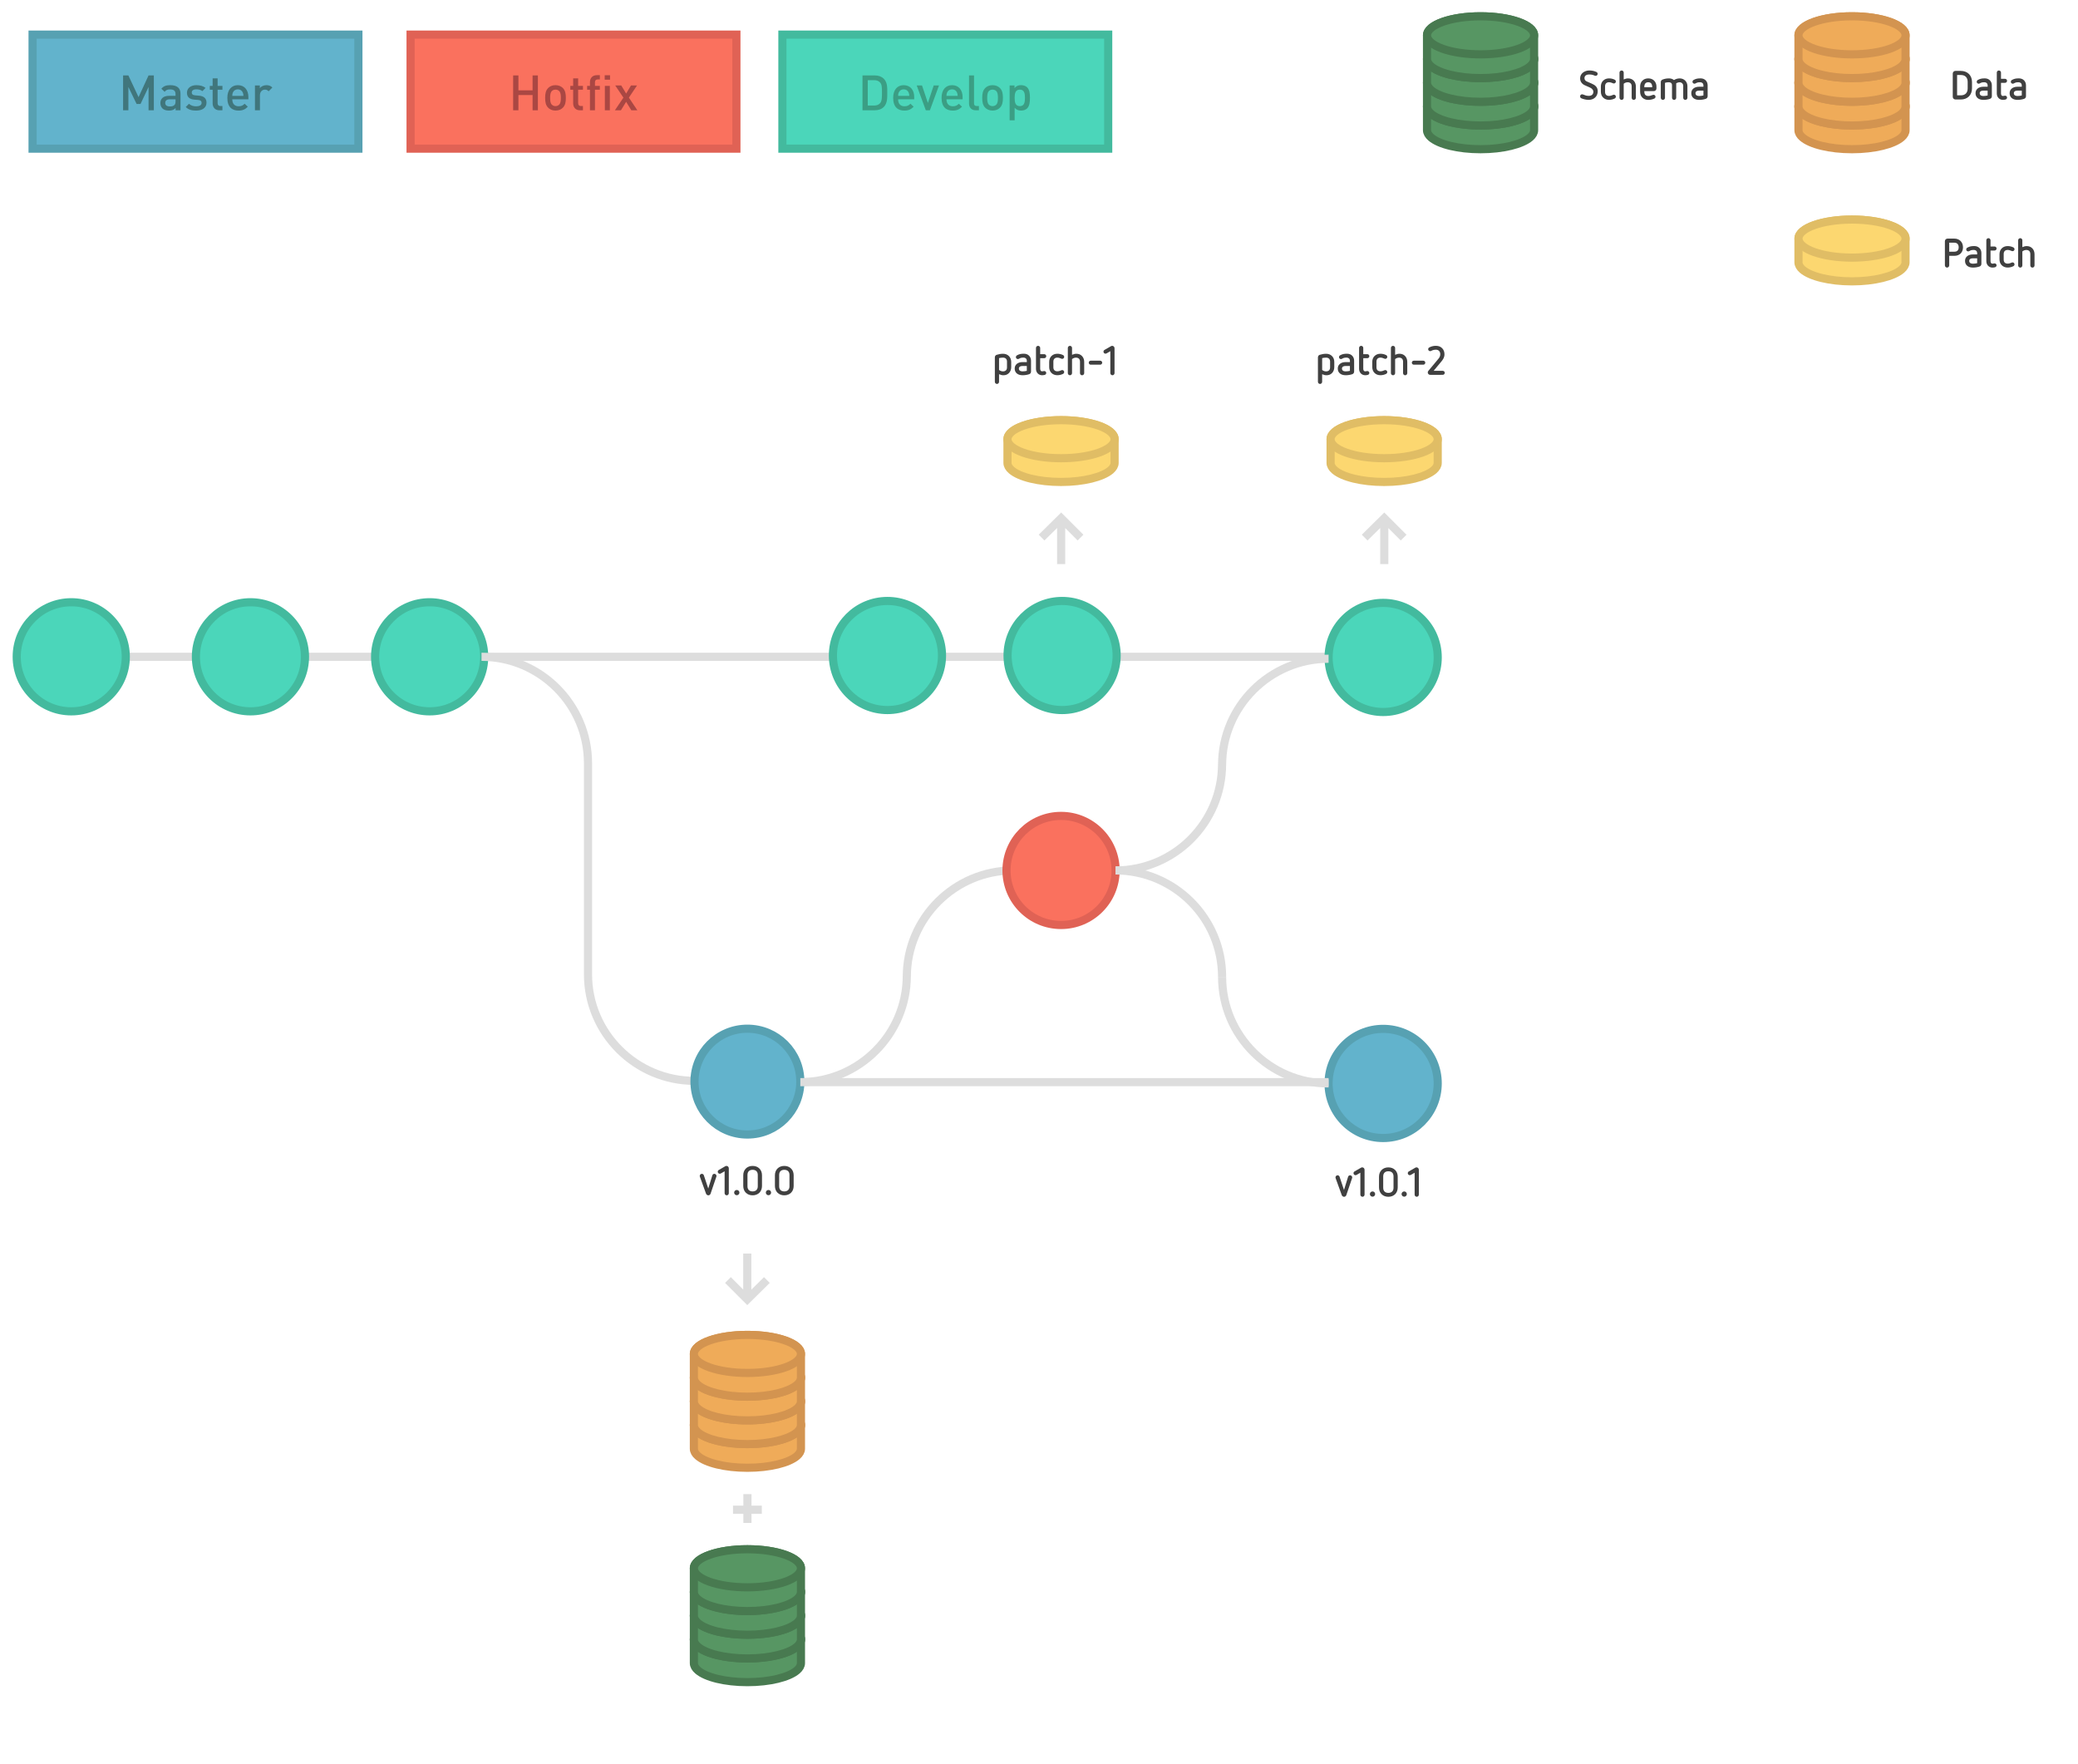 <?xml version="1.0" encoding="utf-8"?>
<!-- Generator: Adobe Illustrator 16.0.0, SVG Export Plug-In . SVG Version: 6.00 Build 0)  -->
<!DOCTYPE svg PUBLIC "-//W3C//DTD SVG 1.1//EN" "http://www.w3.org/Graphics/SVG/1.1/DTD/svg11.dtd">
<svg version="1.1" id="Layer_1" xmlns="http://www.w3.org/2000/svg" xmlns:xlink="http://www.w3.org/1999/xlink" x="0px" y="0px"
	 width="127.559px" height="108.293px" viewBox="0 0 127.559 108.293" enable-background="new 0 0 127.559 108.293"
	 xml:space="preserve">
<path fill="none" stroke="#404040" stroke-width="0.6" stroke-miterlimit="10" d="M46.78,66.389h-4.146l0,0"/>
<path fill="none" stroke="#DDDDDD" stroke-width="0.5" stroke-miterlimit="10" d="M83.518,40.313H4.721l0,0"/>
<g>
	<path id="repo1_65_" fill="#579663" stroke="#487A50" stroke-width="0.5" stroke-miterlimit="10" d="M42.594,100.625
		c0-0.646,1.471-1.168,3.286-1.168c1.813,0,3.287,0.521,3.287,1.168 M42.594,100.625v1.455c0,0.158,0.088,0.311,0.245,0.443
		c0.489,0.428,1.67,0.725,3.041,0.725c1.377,0,2.552-0.301,3.043-0.725c0.156-0.135,0.244-0.285,0.244-0.443v-1.455"/>
	<path fill="#579663" stroke="#487A50" stroke-width="0.5" stroke-miterlimit="10" d="M49.167,100.625
		c0,0.646-1.474,1.168-3.287,1.168c-1.815,0-3.286-0.521-3.286-1.168s1.471-1.168,3.286-1.168
		C47.697,99.458,49.167,99.98,49.167,100.625z"/>
	<path id="repo1_64_" fill="#579663" stroke="#487A50" stroke-width="0.5" stroke-miterlimit="10" d="M42.594,99.17
		c0-0.646,1.471-1.17,3.286-1.17c1.813,0,3.287,0.523,3.287,1.17 M42.594,99.17v1.455c0,0.156,0.088,0.309,0.245,0.443
		c0.489,0.428,1.67,0.725,3.041,0.725c1.377,0,2.552-0.303,3.043-0.725c0.156-0.137,0.244-0.287,0.244-0.443V99.17"/>
	<path fill="#579663" stroke="#487A50" stroke-width="0.5" stroke-miterlimit="10" d="M49.167,99.17
		c0,0.646-1.474,1.168-3.287,1.168c-1.815,0-3.286-0.521-3.286-1.168S44.065,98,45.88,98C47.697,98,49.167,98.525,49.167,99.17z"/>
	<path id="repo1_63_" fill="#579663" stroke="#487A50" stroke-width="0.5" stroke-miterlimit="10" d="M42.594,97.715
		c0-0.646,1.471-1.17,3.286-1.17c1.813,0,3.287,0.521,3.287,1.17 M42.594,97.715v1.455c0,0.156,0.088,0.309,0.245,0.443
		c0.489,0.428,1.67,0.725,3.041,0.725c1.377,0,2.552-0.303,3.043-0.725c0.156-0.137,0.244-0.287,0.244-0.443v-1.455"/>
	<path fill="#579663" stroke="#487A50" stroke-width="0.5" stroke-miterlimit="10" d="M49.167,97.715c0,0.646-1.474,1.17-3.287,1.17
		c-1.815,0-3.286-0.523-3.286-1.17s1.471-1.17,3.286-1.17C47.697,96.545,49.167,97.068,49.167,97.715z"/>
	<path id="repo1_62_" fill="#579663" stroke="#487A50" stroke-width="0.5" stroke-miterlimit="10" d="M42.594,96.26
		c0-0.646,1.471-1.17,3.286-1.17c1.813,0,3.287,0.521,3.287,1.17 M42.594,96.26v1.455c0,0.154,0.088,0.309,0.245,0.443
		c0.489,0.426,1.67,0.727,3.041,0.727c1.377,0,2.552-0.305,3.043-0.727c0.156-0.137,0.244-0.289,0.244-0.443V96.26"/>
	<path fill="#579663" stroke="#487A50" stroke-width="0.5" stroke-miterlimit="10" d="M49.167,96.26
		c0,0.646-1.474,1.168-3.287,1.168c-1.815,0-3.286-0.521-3.286-1.168c0-0.646,1.471-1.17,3.286-1.17
		C47.697,95.09,49.167,95.614,49.167,96.26z"/>
</g>
<g>
	<path id="repo1_61_" fill="#EFAB59" stroke="#D39450" stroke-width="0.5" stroke-miterlimit="10" d="M42.594,87.469
		c0-0.646,1.471-1.168,3.286-1.168c1.813,0,3.287,0.521,3.287,1.168 M42.594,87.469v1.453c0,0.158,0.088,0.311,0.245,0.443
		c0.489,0.428,1.67,0.725,3.041,0.725c1.377,0,2.552-0.301,3.043-0.725c0.156-0.135,0.244-0.285,0.244-0.443v-1.453"/>
	<path fill="#EFAB59" stroke="#D39450" stroke-width="0.5" stroke-miterlimit="10" d="M49.167,87.469
		c0,0.646-1.474,1.168-3.287,1.168c-1.815,0-3.286-0.521-3.286-1.168c0-0.646,1.471-1.168,3.286-1.168
		C47.697,86.301,49.167,86.823,49.167,87.469z"/>
	<path id="repo1_60_" fill="#EFAB59" stroke="#D39450" stroke-width="0.5" stroke-miterlimit="10" d="M42.594,86.014
		c0-0.646,1.471-1.17,3.286-1.17c1.813,0,3.287,0.521,3.287,1.17 M42.594,86.014v1.455c0,0.154,0.088,0.307,0.245,0.441
		c0.489,0.428,1.67,0.727,3.041,0.727c1.377,0,2.552-0.305,3.043-0.727c0.156-0.137,0.244-0.287,0.244-0.441v-1.455"/>
	<path fill="#EFAB59" stroke="#D39450" stroke-width="0.5" stroke-miterlimit="10" d="M49.167,86.014
		c0,0.646-1.474,1.168-3.287,1.168c-1.815,0-3.286-0.521-3.286-1.168c0-0.646,1.471-1.17,3.286-1.17
		C47.697,84.844,49.167,85.368,49.167,86.014z"/>
	<path id="repo1_59_" fill="#EFAB59" stroke="#D39450" stroke-width="0.5" stroke-miterlimit="10" d="M42.594,84.559
		c0-0.646,1.471-1.17,3.286-1.17c1.813,0,3.287,0.521,3.287,1.17 M42.594,84.559v1.455c0,0.154,0.088,0.307,0.245,0.441
		c0.489,0.43,1.67,0.727,3.041,0.727c1.377,0,2.552-0.305,3.043-0.727c0.156-0.137,0.244-0.287,0.244-0.441v-1.455"/>
	<path fill="#EFAB59" stroke="#D39450" stroke-width="0.5" stroke-miterlimit="10" d="M49.167,84.559
		c0,0.646-1.474,1.168-3.287,1.168c-1.815,0-3.286-0.521-3.286-1.168c0-0.646,1.471-1.17,3.286-1.17
		C47.697,83.389,49.167,83.911,49.167,84.559z"/>
	<path id="repo1_58_" fill="#EFAB59" stroke="#D39450" stroke-width="0.5" stroke-miterlimit="10" d="M42.594,83.102
		c0-0.646,1.471-1.168,3.286-1.168c1.813,0,3.287,0.521,3.287,1.168 M42.594,83.102v1.457c0,0.152,0.088,0.308,0.245,0.441
		c0.489,0.428,1.67,0.727,3.041,0.727c1.377,0,2.552-0.305,3.043-0.727c0.156-0.137,0.244-0.289,0.244-0.441v-1.457"/>
	<path fill="#EFAB59" stroke="#D39450" stroke-width="0.5" stroke-miterlimit="10" d="M49.167,83.102
		c0,0.646-1.474,1.168-3.287,1.168c-1.815,0-3.286-0.521-3.286-1.168c0-0.646,1.471-1.168,3.286-1.168
		C47.697,81.934,49.167,82.456,49.167,83.102z"/>
</g>
<g enable-background="new    ">
	<path fill="#404040" d="M42.961,72.221c-0.005-0.015-0.007-0.027-0.007-0.043c0-0.064,0.055-0.13,0.127-0.13
		c0.053,0,0.103,0.03,0.123,0.085l0.273,0.818l0.252-0.815c0.018-0.053,0.068-0.088,0.12-0.088c0.068,0,0.133,0.056,0.133,0.13
		c0,0.013-0.002,0.028-0.007,0.04l-0.355,1.047c-0.02,0.06-0.075,0.103-0.14,0.103s-0.123-0.056-0.138-0.098L42.961,72.221z"/>
	<path fill="#404040" d="M44.481,71.891l-0.225,0.13c-0.02,0.013-0.05,0.022-0.073,0.022c-0.07,0-0.123-0.055-0.123-0.123
		c0-0.045,0.022-0.085,0.065-0.109l0.395-0.228c0.022-0.013,0.048-0.021,0.073-0.021c0.08,0,0.145,0.065,0.145,0.146v1.528
		c0,0.073-0.058,0.131-0.127,0.131c-0.073,0-0.13-0.058-0.13-0.131V71.891z"/>
	<path fill="#404040" d="M45.066,73.199c0-0.088,0.073-0.16,0.163-0.16c0.087,0,0.16,0.072,0.16,0.16c0,0.09-0.073,0.162-0.16,0.162
		C45.138,73.361,45.066,73.289,45.066,73.199z"/>
	<path fill="#404040" d="M46.775,72.791c0,0.168-0.055,0.313-0.158,0.416c-0.105,0.104-0.25,0.16-0.418,0.16s-0.31-0.056-0.416-0.16
		c-0.103-0.103-0.158-0.248-0.158-0.416v-0.653c0-0.17,0.055-0.312,0.158-0.415c0.105-0.105,0.248-0.16,0.416-0.16
		s0.313,0.055,0.416,0.158c0.105,0.104,0.16,0.247,0.16,0.417V72.791z M46.517,72.115c0-0.202-0.118-0.314-0.318-0.314
		s-0.315,0.112-0.315,0.314v0.698c0,0.2,0.115,0.315,0.315,0.315s0.318-0.115,0.318-0.315V72.115z"/>
	<path fill="#404040" d="M47.011,73.199c0-0.088,0.072-0.16,0.163-0.16c0.087,0,0.16,0.072,0.16,0.16c0,0.09-0.073,0.162-0.16,0.162
		C47.083,73.361,47.011,73.289,47.011,73.199z"/>
	<path fill="#404040" d="M48.719,72.791c0,0.168-0.055,0.313-0.158,0.416c-0.105,0.104-0.25,0.16-0.418,0.16
		s-0.311-0.056-0.416-0.16c-0.103-0.103-0.158-0.248-0.158-0.416v-0.653c0-0.17,0.055-0.312,0.158-0.415
		c0.105-0.105,0.248-0.16,0.416-0.16s0.313,0.055,0.416,0.158c0.105,0.104,0.16,0.247,0.16,0.417V72.791z M48.462,72.115
		c0-0.202-0.118-0.314-0.318-0.314s-0.315,0.112-0.315,0.314v0.698c0,0.2,0.115,0.315,0.315,0.315s0.318-0.115,0.318-0.315V72.115z"
		/>
</g>
<circle fill="#4BD6BA" stroke="#43BA9E" stroke-width="0.5" stroke-miterlimit="10" cx="26.374" cy="40.313" r="3.348"/>
<path fill="none" stroke="#DDDDDD" stroke-width="0.5" stroke-miterlimit="10" d="M45.873,79.52v-2.58 M47.075,78.566l-1.202,1.188
	l-1.188-1.188"/>
<g>
	<line fill="none" stroke="#DDDDDD" stroke-width="0.5" stroke-miterlimit="10" x1="45.881" y1="91.708" x2="45.881" y2="93.477"/>
	<line fill="none" stroke="#DDDDDD" stroke-width="0.5" stroke-miterlimit="10" x1="44.997" y1="92.665" x2="46.764" y2="92.665"/>
</g>
<g>
	<path fill="none" stroke="#DDDDDD" stroke-width="0.5" stroke-miterlimit="10" d="M29.558,40.313c3.604,0,6.537,2.934,6.537,6.538
		v12.954c0,3.604,2.938,6.535,6.537,6.535"/>
</g>
<circle fill="#4BD6BA" stroke="#43BA9E" stroke-width="0.5" stroke-miterlimit="10" cx="15.374" cy="40.313" r="3.348"/>
<circle fill="#4BD6BA" stroke="#43BA9E" stroke-width="0.5" stroke-miterlimit="10" cx="4.374" cy="40.313" r="3.348"/>
<g enable-background="new    ">
	<path fill="#404040" d="M120.034,6.105c-0.091,0-0.163-0.072-0.163-0.16V4.512c0-0.088,0.072-0.16,0.163-0.16h0.33
		c0.411,0,0.688,0.272,0.688,0.681v0.393c0,0.408-0.277,0.681-0.688,0.681H120.034z M120.787,5.027c0-0.266-0.152-0.424-0.42-0.424
		h-0.23v1.249h0.23c0.268,0,0.42-0.16,0.42-0.423V5.027z"/>
	<path fill="#404040" d="M122.27,5.913c0,0.069-0.045,0.13-0.109,0.152c-0.123,0.043-0.266,0.065-0.406,0.065
		c-0.152,0-0.272-0.038-0.357-0.11s-0.13-0.175-0.13-0.298s0.045-0.218,0.13-0.288c0.085-0.072,0.205-0.11,0.357-0.11h0.258V5.237
		c0-0.105-0.077-0.188-0.207-0.188c-0.118,0-0.184,0.015-0.271,0.067c-0.021,0.013-0.048,0.022-0.07,0.022
		c-0.067,0-0.122-0.05-0.122-0.112c0-0.046,0.02-0.091,0.062-0.115c0.135-0.078,0.252-0.101,0.433-0.101
		c0.28,0,0.433,0.203,0.433,0.426V5.913z M122.012,5.562h-0.258c-0.217,0-0.23,0.117-0.23,0.16c0,0.045,0.014,0.17,0.23,0.17
		c0.086,0,0.178-0.013,0.258-0.032V5.562z"/>
	<path fill="#404040" d="M122.574,4.456c0-0.072,0.057-0.13,0.129-0.13c0.07,0,0.129,0.058,0.129,0.13v0.381h0.242
		c0.072,0,0.13,0.053,0.13,0.122c0,0.075-0.055,0.125-0.13,0.125h-0.242v0.653c0,0.096,0.049,0.155,0.114,0.155
		c0.073,0,0.085-0.02,0.133-0.02c0.062,0,0.125,0.045,0.125,0.12c0,0.062-0.048,0.109-0.11,0.122
		c-0.05,0.01-0.098,0.016-0.147,0.016c-0.205,0-0.372-0.16-0.372-0.391V4.456z"/>
	<path fill="#404040" d="M124.365,5.913c0,0.069-0.046,0.13-0.111,0.152c-0.122,0.043-0.265,0.065-0.404,0.065
		c-0.153,0-0.273-0.038-0.358-0.11s-0.13-0.175-0.13-0.298s0.045-0.218,0.13-0.288c0.085-0.072,0.205-0.11,0.358-0.11h0.258V5.237
		c0-0.105-0.078-0.188-0.209-0.188c-0.117,0-0.182,0.015-0.27,0.067c-0.02,0.013-0.048,0.022-0.07,0.022
		c-0.067,0-0.123-0.05-0.123-0.112c0-0.046,0.021-0.091,0.062-0.115c0.136-0.078,0.254-0.101,0.434-0.101
		c0.28,0,0.434,0.203,0.434,0.426V5.913z M124.108,5.562h-0.258c-0.219,0-0.23,0.117-0.23,0.16c0,0.045,0.012,0.17,0.23,0.17
		c0.084,0,0.178-0.013,0.258-0.032V5.562z"/>
</g>
<g>
	<path id="repo1_36_" fill="#EFAB59" stroke="#D39450" stroke-width="0.5" stroke-miterlimit="10" d="M110.4,6.535
		c0-0.646,1.474-1.168,3.286-1.168c1.816,0,3.287,0.521,3.287,1.168 M110.4,6.535V7.99c0,0.158,0.088,0.309,0.245,0.443
		c0.489,0.428,1.67,0.725,3.041,0.725c1.377,0,2.552-0.301,3.043-0.725c0.156-0.135,0.244-0.285,0.244-0.443V6.535"/>
	<path fill="#EFAB59" stroke="#D39450" stroke-width="0.5" stroke-miterlimit="10" d="M116.973,6.535
		c0,0.646-1.471,1.168-3.287,1.168c-1.812,0-3.286-0.521-3.286-1.168s1.474-1.168,3.286-1.168
		C115.502,5.367,116.973,5.889,116.973,6.535z"/>
	<path id="repo1_35_" fill="#EFAB59" stroke="#D39450" stroke-width="0.5" stroke-miterlimit="10" d="M110.4,5.08
		c0-0.646,1.474-1.17,3.286-1.17c1.816,0,3.287,0.523,3.287,1.17 M110.4,5.08v1.455c0,0.156,0.088,0.307,0.245,0.443
		c0.489,0.428,1.67,0.725,3.041,0.725c1.377,0,2.552-0.303,3.043-0.725c0.156-0.137,0.244-0.287,0.244-0.443V5.08"/>
	<path fill="#EFAB59" stroke="#D39450" stroke-width="0.5" stroke-miterlimit="10" d="M116.973,5.08
		c0,0.646-1.471,1.168-3.287,1.168c-1.812,0-3.286-0.521-3.286-1.168s1.474-1.17,3.286-1.17
		C115.502,3.91,116.973,4.434,116.973,5.08z"/>
	<path id="repo1_34_" fill="#EFAB59" stroke="#D39450" stroke-width="0.5" stroke-miterlimit="10" d="M110.4,3.625
		c0-0.648,1.474-1.17,3.286-1.17c1.816,0,3.287,0.521,3.287,1.17 M110.4,3.625V5.08c0,0.156,0.088,0.307,0.245,0.443
		c0.489,0.428,1.67,0.725,3.041,0.725c1.377,0,2.552-0.303,3.043-0.725c0.156-0.137,0.244-0.287,0.244-0.443V3.625"/>
	<path fill="#EFAB59" stroke="#D39450" stroke-width="0.5" stroke-miterlimit="10" d="M116.973,3.625
		c0,0.645-1.471,1.168-3.287,1.168c-1.812,0-3.286-0.523-3.286-1.168c0-0.648,1.474-1.17,3.286-1.17
		C115.502,2.455,116.973,2.977,116.973,3.625z"/>
	<path id="repo1_32_" fill="#EFAB59" stroke="#D39450" stroke-width="0.5" stroke-miterlimit="10" d="M110.4,2.168
		C110.4,1.522,111.87,1,113.686,1c1.816,0,3.287,0.521,3.287,1.168 M110.4,2.168v1.457c0,0.154,0.088,0.307,0.245,0.443
		c0.489,0.426,1.67,0.725,3.041,0.725c1.377,0,2.552-0.303,3.043-0.725c0.156-0.137,0.244-0.289,0.244-0.443V2.168"/>
	<path fill="#EFAB59" stroke="#D39450" stroke-width="0.5" stroke-miterlimit="10" d="M116.973,2.168
		c0,0.646-1.471,1.168-3.287,1.168c-1.812,0-3.286-0.521-3.286-1.168S111.87,1,113.686,1C115.502,1,116.973,1.522,116.973,2.168z"/>
</g>
<g enable-background="new    ">
	<path fill="#404040" d="M97.293,5.237c-0.195-0.085-0.296-0.238-0.296-0.433c0-0.298,0.28-0.479,0.565-0.479
		c0.138,0,0.283,0.025,0.413,0.083c0.052,0.022,0.098,0.058,0.098,0.127c0,0.065-0.056,0.12-0.126,0.12
		c-0.014,0-0.029-0.002-0.047-0.01c-0.061-0.022-0.147-0.075-0.351-0.075c-0.122,0-0.285,0.05-0.285,0.221
		c0,0.117,0.058,0.17,0.157,0.215l0.285,0.125c0.191,0.083,0.371,0.2,0.371,0.468c0,0.303-0.218,0.531-0.556,0.531
		c-0.147,0-0.317-0.04-0.448-0.096c-0.047-0.02-0.077-0.062-0.077-0.117c0-0.07,0.045-0.128,0.12-0.128
		c0.032,0,0.058,0.008,0.08,0.018c0.103,0.045,0.207,0.077,0.325,0.077c0.181,0,0.288-0.087,0.288-0.252
		c0-0.125-0.105-0.213-0.218-0.263L97.293,5.237z"/>
	<path fill="#404040" d="M98.27,5.312c0-0.146,0.047-0.271,0.138-0.36c0.093-0.093,0.218-0.141,0.362-0.141
		c0.123,0,0.24,0.027,0.348,0.08c0.048,0.022,0.073,0.067,0.073,0.115c0,0.062-0.053,0.118-0.123,0.118
		c-0.022,0-0.042-0.008-0.06-0.016c-0.072-0.032-0.155-0.06-0.238-0.06c-0.152,0-0.242,0.09-0.242,0.242v0.355
		c0,0.155,0.09,0.243,0.242,0.243c0.083,0,0.173-0.028,0.246-0.062c0.018-0.011,0.035-0.013,0.055-0.013
		c0.062,0,0.12,0.05,0.12,0.12c0,0.047-0.028,0.093-0.075,0.115c-0.107,0.052-0.223,0.08-0.346,0.08
		c-0.145,0-0.27-0.048-0.362-0.141C98.317,5.9,98.27,5.775,98.27,5.628V5.312z"/>
	<path fill="#404040" d="M100.16,5.292c0-0.152-0.09-0.242-0.245-0.242c-0.088,0-0.173,0.032-0.243,0.09V6
		c0,0.073-0.057,0.131-0.127,0.131c-0.072,0-0.131-0.058-0.131-0.131V4.456c0-0.072,0.059-0.13,0.131-0.13
		c0.07,0,0.127,0.058,0.127,0.13v0.421c0.078-0.035,0.178-0.065,0.261-0.065c0.147,0,0.255,0.043,0.348,0.136
		c0.091,0.09,0.138,0.22,0.138,0.365V6c0,0.073-0.058,0.131-0.13,0.131c-0.073,0-0.128-0.058-0.128-0.131V5.292z"/>
	<path fill="#404040" d="M100.935,5.593c0,0.103,0.018,0.17,0.05,0.215c0.043,0.055,0.107,0.085,0.193,0.085
		c0.095,0,0.186-0.027,0.27-0.064c0.018-0.008,0.035-0.013,0.053-0.013c0.062,0,0.123,0.053,0.123,0.117
		c0,0.048-0.02,0.09-0.064,0.112c-0.121,0.058-0.248,0.086-0.381,0.086c-0.146,0-0.271-0.048-0.363-0.141
		c-0.09-0.09-0.137-0.215-0.137-0.362V5.312c0-0.146,0.047-0.271,0.137-0.36c0.093-0.093,0.218-0.141,0.363-0.141
		c0.147,0,0.272,0.048,0.363,0.141c0.09,0.09,0.14,0.215,0.14,0.36V5.43c0,0.09-0.073,0.163-0.163,0.163H100.935z M101.423,5.354
		c0-0.207-0.085-0.305-0.245-0.305c-0.158,0-0.243,0.095-0.243,0.305H101.423z"/>
	<path fill="#404040" d="M103.326,5.265c0-0.117-0.098-0.215-0.215-0.215c-0.078,0-0.153,0.024-0.216,0.064V6
		c0,0.073-0.058,0.131-0.13,0.131c-0.07,0-0.128-0.058-0.128-0.131V5.232c0-0.146-0.095-0.183-0.205-0.183
		c-0.09,0-0.146,0.012-0.226,0.034V6c0,0.073-0.057,0.131-0.127,0.131c-0.072,0-0.131-0.058-0.131-0.131V5.037
		c0-0.067,0.043-0.128,0.105-0.152c0.131-0.051,0.258-0.073,0.402-0.073c0.121,0,0.226,0.038,0.303,0.103
		c0.104-0.067,0.227-0.103,0.352-0.103c0.27,0,0.473,0.203,0.473,0.474V6c0,0.073-0.058,0.131-0.131,0.131
		c-0.072,0-0.127-0.058-0.127-0.131V5.265z"/>
	<path fill="#404040" d="M104.823,5.913c0,0.069-0.046,0.13-0.11,0.152c-0.123,0.043-0.266,0.065-0.405,0.065
		c-0.153,0-0.272-0.038-0.358-0.11c-0.084-0.072-0.13-0.175-0.13-0.298s0.046-0.218,0.13-0.288c0.086-0.072,0.205-0.11,0.358-0.11
		h0.258V5.237c0-0.105-0.077-0.188-0.208-0.188c-0.117,0-0.183,0.015-0.27,0.067c-0.021,0.013-0.048,0.022-0.07,0.022
		c-0.068,0-0.123-0.05-0.123-0.112c0-0.046,0.02-0.091,0.062-0.115c0.135-0.078,0.253-0.101,0.434-0.101
		c0.279,0,0.433,0.203,0.433,0.426V5.913z M104.566,5.562h-0.258c-0.218,0-0.23,0.117-0.23,0.16c0,0.045,0.013,0.17,0.23,0.17
		c0.085,0,0.178-0.013,0.258-0.032V5.562z"/>
</g>
<g>
	<path id="repo1_40_" fill="#579663" stroke="#487A50" stroke-width="0.5" stroke-miterlimit="10" d="M87.598,6.535
		c0-0.646,1.471-1.168,3.286-1.168c1.816,0,3.287,0.521,3.287,1.168 M87.598,6.535V7.99c0,0.158,0.088,0.309,0.245,0.443
		c0.489,0.428,1.67,0.725,3.041,0.725c1.377,0,2.552-0.301,3.043-0.725c0.156-0.135,0.244-0.285,0.244-0.443V6.535"/>
	<path fill="#579663" stroke="#487A50" stroke-width="0.5" stroke-miterlimit="10" d="M94.172,6.535
		c0,0.646-1.471,1.168-3.287,1.168c-1.815,0-3.286-0.521-3.286-1.168s1.471-1.168,3.286-1.168
		C92.701,5.367,94.172,5.889,94.172,6.535z"/>
	<path id="repo1_39_" fill="#579663" stroke="#487A50" stroke-width="0.5" stroke-miterlimit="10" d="M87.598,5.08
		c0-0.646,1.471-1.17,3.286-1.17c1.816,0,3.287,0.523,3.287,1.17 M87.598,5.08v1.455c0,0.156,0.088,0.307,0.245,0.443
		c0.489,0.428,1.67,0.725,3.041,0.725c1.377,0,2.552-0.303,3.043-0.725c0.156-0.137,0.244-0.287,0.244-0.443V5.08"/>
	<path fill="#579663" stroke="#487A50" stroke-width="0.5" stroke-miterlimit="10" d="M94.172,5.08c0,0.646-1.471,1.168-3.287,1.168
		c-1.815,0-3.286-0.521-3.286-1.168s1.471-1.17,3.286-1.17C92.701,3.91,94.172,4.434,94.172,5.08z"/>
	<path id="repo1_38_" fill="#579663" stroke="#487A50" stroke-width="0.5" stroke-miterlimit="10" d="M87.598,3.625
		c0-0.648,1.471-1.17,3.286-1.17c1.816,0,3.287,0.521,3.287,1.17 M87.598,3.625V5.08c0,0.156,0.088,0.307,0.245,0.443
		c0.489,0.428,1.67,0.725,3.041,0.725c1.377,0,2.552-0.303,3.043-0.725c0.156-0.137,0.244-0.287,0.244-0.443V3.625"/>
	<path fill="#579663" stroke="#487A50" stroke-width="0.5" stroke-miterlimit="10" d="M94.172,3.625
		c0,0.645-1.471,1.168-3.287,1.168c-1.815,0-3.286-0.523-3.286-1.168c0-0.648,1.471-1.17,3.286-1.17
		C92.701,2.455,94.172,2.977,94.172,3.625z"/>
	<path id="repo1_37_" fill="#579663" stroke="#487A50" stroke-width="0.5" stroke-miterlimit="10" d="M87.598,2.168
		C87.598,1.522,89.069,1,90.885,1s3.287,0.521,3.287,1.168 M87.598,2.168v1.457c0,0.154,0.088,0.307,0.245,0.443
		c0.489,0.426,1.67,0.725,3.041,0.725c1.377,0,2.552-0.303,3.043-0.725c0.156-0.137,0.244-0.289,0.244-0.443V2.168"/>
	<path fill="#579663" stroke="#487A50" stroke-width="0.5" stroke-miterlimit="10" d="M94.172,2.168
		c0,0.646-1.471,1.168-3.287,1.168c-1.815,0-3.286-0.521-3.286-1.168S89.069,1,90.885,1S94.172,1.522,94.172,2.168z"/>
</g>
<g>
	<path id="repo1_30_" fill="#FCD770" stroke="#E0BD65" stroke-width="0.5" stroke-miterlimit="10" d="M61.845,26.957
		c0-0.646,1.471-1.168,3.287-1.168c1.817,0,3.288,0.521,3.288,1.168 M61.845,26.957v1.457c0,0.154,0.088,0.307,0.246,0.443
		c0.488,0.426,1.67,0.725,3.041,0.725c1.378,0,2.552-0.303,3.044-0.725c0.156-0.137,0.244-0.289,0.244-0.443v-1.457"/>
	<path fill="#FCD770" stroke="#E0BD65" stroke-width="0.5" stroke-miterlimit="10" d="M68.42,26.957
		c0,0.646-1.471,1.168-3.288,1.168c-1.816,0-3.287-0.521-3.287-1.168s1.471-1.168,3.287-1.168
		C66.949,25.789,68.42,26.311,68.42,26.957z"/>
</g>
<g enable-background="new    ">
	<path fill="#404040" d="M119.388,14.805c0-0.088,0.073-0.16,0.163-0.16h0.418c0.312,0,0.53,0.215,0.53,0.535
		c0,0.315-0.21,0.523-0.53,0.523h-0.315v0.588c0,0.072-0.062,0.133-0.133,0.133c-0.072,0-0.133-0.061-0.133-0.133V14.805z
		 M119.969,15.45c0.125,0,0.266-0.053,0.266-0.271c0-0.175-0.094-0.283-0.266-0.283h-0.315v0.554H119.969z"/>
	<path fill="#404040" d="M121.627,16.206c0,0.069-0.046,0.13-0.111,0.152c-0.122,0.043-0.265,0.065-0.404,0.065
		c-0.153,0-0.273-0.038-0.358-0.11s-0.13-0.175-0.13-0.298s0.045-0.218,0.13-0.288c0.085-0.072,0.205-0.11,0.358-0.11h0.258V15.53
		c0-0.105-0.078-0.188-0.209-0.188c-0.117,0-0.182,0.015-0.27,0.067c-0.02,0.013-0.048,0.022-0.07,0.022
		c-0.067,0-0.123-0.05-0.123-0.112c0-0.046,0.021-0.091,0.062-0.115c0.136-0.078,0.254-0.101,0.434-0.101
		c0.28,0,0.434,0.203,0.434,0.426V16.206z M121.369,15.855h-0.258c-0.219,0-0.23,0.117-0.23,0.16c0,0.045,0.012,0.17,0.23,0.17
		c0.084,0,0.178-0.013,0.258-0.032V15.855z"/>
	<path fill="#404040" d="M121.931,14.749c0-0.072,0.058-0.13,0.13-0.13c0.07,0,0.128,0.058,0.128,0.13v0.381h0.243
		c0.072,0,0.129,0.053,0.129,0.122c0,0.075-0.055,0.125-0.129,0.125h-0.243v0.653c0,0.096,0.05,0.155,0.115,0.155
		c0.072,0,0.085-0.02,0.132-0.02c0.062,0,0.125,0.045,0.125,0.12c0,0.062-0.047,0.109-0.109,0.122
		c-0.051,0.01-0.098,0.016-0.147,0.016c-0.206,0-0.373-0.16-0.373-0.391V14.749z"/>
	<path fill="#404040" d="M122.74,15.605c0-0.146,0.048-0.271,0.138-0.36c0.093-0.093,0.218-0.141,0.363-0.141
		c0.122,0,0.24,0.027,0.348,0.08c0.048,0.022,0.073,0.067,0.073,0.115c0,0.062-0.053,0.118-0.123,0.118
		c-0.023,0-0.043-0.008-0.061-0.016c-0.072-0.032-0.154-0.06-0.237-0.06c-0.153,0-0.243,0.09-0.243,0.242v0.355
		c0,0.155,0.09,0.243,0.243,0.243c0.083,0,0.173-0.028,0.245-0.062c0.018-0.011,0.035-0.013,0.055-0.013
		c0.062,0,0.121,0.05,0.121,0.12c0,0.047-0.028,0.093-0.076,0.115c-0.107,0.052-0.223,0.08-0.345,0.08
		c-0.146,0-0.271-0.048-0.363-0.141c-0.09-0.09-0.138-0.215-0.138-0.362V15.605z"/>
	<path fill="#404040" d="M124.631,15.585c0-0.152-0.09-0.242-0.245-0.242c-0.088,0-0.173,0.032-0.243,0.09v0.86
		c0,0.073-0.057,0.131-0.127,0.131c-0.072,0-0.131-0.058-0.131-0.131v-1.544c0-0.072,0.059-0.13,0.131-0.13
		c0.07,0,0.127,0.058,0.127,0.13v0.421c0.078-0.035,0.178-0.065,0.261-0.065c0.147,0,0.255,0.043,0.348,0.136
		c0.091,0.09,0.138,0.22,0.138,0.365v0.688c0,0.073-0.058,0.131-0.13,0.131c-0.073,0-0.128-0.058-0.128-0.131V15.585z"/>
</g>
<circle fill="#4BD6BA" stroke="#43BA9E" stroke-width="0.5" stroke-miterlimit="10" cx="54.477" cy="40.234" r="3.348"/>
<circle fill="#4BD6BA" stroke="#43BA9E" stroke-width="0.5" stroke-miterlimit="10" cx="65.198" cy="40.234" r="3.348"/>
<g>
	<path id="repo1_41_" fill="#FCD770" stroke="#E0BD65" stroke-width="0.5" stroke-miterlimit="10" d="M110.4,14.644
		c0-0.646,1.471-1.168,3.284-1.168c1.816,0,3.287,0.521,3.287,1.168 M110.4,14.644v1.457c0,0.154,0.088,0.307,0.243,0.443
		c0.488,0.426,1.673,0.725,3.041,0.725c1.377,0,2.554-0.303,3.043-0.725c0.156-0.137,0.244-0.289,0.244-0.443v-1.457"/>
	<path fill="#FCD770" stroke="#E0BD65" stroke-width="0.5" stroke-miterlimit="10" d="M116.974,14.644
		c0,0.646-1.471,1.168-3.287,1.168c-1.813,0-3.284-0.521-3.284-1.168s1.471-1.168,3.284-1.168
		C115.503,13.476,116.974,13.998,116.974,14.644z"/>
</g>
<path fill="none" stroke="#DDDDDD" stroke-width="0.5" stroke-miterlimit="10" d="M65.14,32.045v2.58 M63.937,32.997l1.203-1.188
	l1.188,1.188"/>
<g enable-background="new    ">
	<path fill="#404040" d="M61.069,21.931c0-0.07,0.045-0.133,0.11-0.152c0.125-0.04,0.255-0.065,0.391-0.065
		c0.147,0,0.272,0.048,0.363,0.141c0.09,0.09,0.14,0.215,0.14,0.36v0.315c0,0.147-0.047,0.277-0.138,0.367
		c-0.09,0.093-0.2,0.136-0.348,0.136c-0.083,0-0.183-0.03-0.26-0.065v0.468c0,0.072-0.058,0.13-0.128,0.13
		c-0.072,0-0.13-0.058-0.13-0.13V21.931z M61.815,22.193c0-0.152-0.09-0.242-0.245-0.242c-0.083,0-0.163,0.01-0.243,0.029v0.726
		c0.07,0.058,0.152,0.088,0.243,0.088c0.155,0,0.245-0.088,0.245-0.242V22.193z"/>
	<path fill="#404040" d="M63.29,22.814c0,0.069-0.045,0.13-0.11,0.152c-0.123,0.043-0.265,0.065-0.405,0.065
		c-0.153,0-0.273-0.038-0.358-0.11s-0.13-0.175-0.13-0.298s0.045-0.218,0.13-0.288c0.085-0.072,0.205-0.11,0.358-0.11h0.258v-0.087
		c0-0.105-0.078-0.188-0.208-0.188c-0.117,0-0.183,0.015-0.27,0.067c-0.02,0.013-0.047,0.022-0.07,0.022
		c-0.067,0-0.123-0.05-0.123-0.112c0-0.046,0.02-0.091,0.062-0.115c0.135-0.078,0.253-0.101,0.433-0.101
		c0.28,0,0.433,0.203,0.433,0.426V22.814z M63.032,22.464h-0.258c-0.218,0-0.23,0.117-0.23,0.16c0,0.045,0.013,0.17,0.23,0.17
		c0.085,0,0.178-0.013,0.258-0.032V22.464z"/>
	<path fill="#404040" d="M63.594,21.357c0-0.072,0.058-0.13,0.13-0.13c0.07,0,0.128,0.058,0.128,0.13v0.381h0.243
		c0.073,0,0.13,0.053,0.13,0.122c0,0.075-0.055,0.125-0.13,0.125h-0.243v0.653c0,0.096,0.05,0.155,0.115,0.155
		c0.072,0,0.085-0.02,0.132-0.02c0.062,0,0.125,0.045,0.125,0.12c0,0.062-0.047,0.109-0.11,0.122
		c-0.05,0.01-0.098,0.016-0.147,0.016c-0.206,0-0.373-0.16-0.373-0.391V21.357z"/>
	<path fill="#404040" d="M64.405,22.214c0-0.146,0.047-0.271,0.137-0.36c0.093-0.093,0.218-0.141,0.363-0.141
		c0.123,0,0.24,0.027,0.348,0.08c0.047,0.022,0.072,0.067,0.072,0.115c0,0.062-0.053,0.118-0.122,0.118
		c-0.022,0-0.043-0.008-0.061-0.016c-0.072-0.032-0.155-0.06-0.237-0.06c-0.152,0-0.243,0.09-0.243,0.242v0.355
		c0,0.155,0.091,0.243,0.243,0.243c0.082,0,0.172-0.028,0.245-0.062c0.018-0.011,0.035-0.013,0.056-0.013
		c0.062,0,0.119,0.05,0.119,0.12c0,0.047-0.027,0.093-0.074,0.115c-0.108,0.052-0.223,0.08-0.346,0.08
		c-0.146,0-0.271-0.048-0.363-0.141c-0.09-0.09-0.137-0.215-0.137-0.362V22.214z"/>
	<path fill="#404040" d="M66.295,22.193c0-0.152-0.09-0.242-0.246-0.242c-0.087,0-0.172,0.032-0.242,0.09v0.86
		c0,0.073-0.058,0.131-0.128,0.131c-0.072,0-0.13-0.058-0.13-0.131v-1.544c0-0.072,0.058-0.13,0.13-0.13
		c0.07,0,0.128,0.058,0.128,0.13v0.421c0.078-0.035,0.178-0.065,0.26-0.065c0.148,0,0.256,0.043,0.348,0.136
		c0.091,0.09,0.139,0.22,0.139,0.365v0.688c0,0.073-0.059,0.131-0.131,0.131s-0.127-0.058-0.127-0.131V22.193z"/>
	<path fill="#404040" d="M66.953,22.384c-0.067,0-0.119-0.055-0.119-0.123c0-0.064,0.049-0.122,0.119-0.122h0.584
		c0.066,0,0.122,0.055,0.122,0.122c0,0.068-0.056,0.123-0.122,0.123H66.953z"/>
	<path fill="#404040" d="M68.158,21.556l-0.225,0.13c-0.02,0.013-0.05,0.022-0.072,0.022c-0.07,0-0.123-0.055-0.123-0.123
		c0-0.045,0.022-0.085,0.065-0.109l0.396-0.228c0.021-0.013,0.047-0.021,0.072-0.021c0.08,0,0.145,0.065,0.145,0.146v1.528
		c0,0.073-0.057,0.131-0.127,0.131c-0.072,0-0.131-0.058-0.131-0.131V21.556z"/>
</g>
<g>
	<path id="repo1_1_" fill="#FCD770" stroke="#E0BD65" stroke-width="0.5" stroke-miterlimit="10" d="M81.679,26.957
		c0-0.646,1.471-1.168,3.287-1.168c1.817,0,3.288,0.521,3.288,1.168 M81.679,26.957v1.457c0,0.154,0.088,0.307,0.246,0.443
		c0.488,0.426,1.67,0.725,3.041,0.725c1.378,0,2.552-0.303,3.044-0.725c0.156-0.137,0.244-0.289,0.244-0.443v-1.457"/>
	<path fill="#FCD770" stroke="#E0BD65" stroke-width="0.5" stroke-miterlimit="10" d="M88.254,26.957
		c0,0.646-1.471,1.168-3.288,1.168c-1.816,0-3.287-0.521-3.287-1.168s1.471-1.168,3.287-1.168
		C86.783,25.789,88.254,26.311,88.254,26.957z"/>
</g>
<path fill="none" stroke="#DDDDDD" stroke-width="0.5" stroke-miterlimit="10" d="M84.974,32.045v2.58 M83.771,32.997l1.203-1.188
	l1.188,1.188"/>
<g enable-background="new    ">
	<path fill="#404040" d="M80.903,21.931c0-0.07,0.045-0.133,0.109-0.152c0.125-0.04,0.256-0.065,0.391-0.065
		c0.147,0,0.272,0.048,0.363,0.141c0.09,0.09,0.14,0.215,0.14,0.36v0.315c0,0.147-0.048,0.277-0.138,0.367
		c-0.09,0.093-0.2,0.136-0.348,0.136c-0.082,0-0.183-0.03-0.26-0.065v0.468c0,0.072-0.059,0.13-0.129,0.13
		c-0.072,0-0.129-0.058-0.129-0.13V21.931z M81.648,22.193c0-0.152-0.09-0.242-0.245-0.242c-0.082,0-0.162,0.01-0.242,0.029v0.726
		c0.069,0.058,0.152,0.088,0.242,0.088c0.155,0,0.245-0.088,0.245-0.242V22.193z"/>
	<path fill="#404040" d="M83.123,22.814c0,0.069-0.045,0.13-0.11,0.152c-0.122,0.043-0.265,0.065-0.405,0.065
		c-0.152,0-0.273-0.038-0.357-0.11c-0.086-0.072-0.131-0.175-0.131-0.298s0.045-0.218,0.131-0.288
		c0.084-0.072,0.205-0.11,0.357-0.11h0.258v-0.087c0-0.105-0.078-0.188-0.208-0.188c-0.117,0-0.183,0.015-0.271,0.067
		c-0.02,0.013-0.047,0.022-0.07,0.022c-0.066,0-0.122-0.05-0.122-0.112c0-0.046,0.021-0.091,0.062-0.115
		c0.136-0.078,0.253-0.101,0.433-0.101c0.281,0,0.434,0.203,0.434,0.426V22.814z M82.865,22.464h-0.258
		c-0.218,0-0.23,0.117-0.23,0.16c0,0.045,0.013,0.17,0.23,0.17c0.085,0,0.178-0.013,0.258-0.032V22.464z"/>
	<path fill="#404040" d="M83.427,21.357c0-0.072,0.058-0.13,0.13-0.13c0.07,0,0.128,0.058,0.128,0.13v0.381h0.243
		c0.072,0,0.129,0.053,0.129,0.122c0,0.075-0.055,0.125-0.129,0.125h-0.243v0.653c0,0.096,0.05,0.155,0.115,0.155
		c0.072,0,0.085-0.02,0.132-0.02c0.062,0,0.125,0.045,0.125,0.12c0,0.062-0.047,0.109-0.109,0.122
		c-0.051,0.01-0.098,0.016-0.147,0.016c-0.206,0-0.373-0.16-0.373-0.391V21.357z"/>
	<path fill="#404040" d="M84.237,22.214c0-0.146,0.048-0.271,0.138-0.36c0.093-0.093,0.218-0.141,0.363-0.141
		c0.122,0,0.24,0.027,0.348,0.08c0.048,0.022,0.073,0.067,0.073,0.115c0,0.062-0.053,0.118-0.123,0.118
		c-0.023,0-0.043-0.008-0.061-0.016c-0.072-0.032-0.154-0.06-0.237-0.06c-0.153,0-0.243,0.09-0.243,0.242v0.355
		c0,0.155,0.09,0.243,0.243,0.243c0.083,0,0.173-0.028,0.245-0.062c0.018-0.011,0.035-0.013,0.055-0.013
		c0.062,0,0.121,0.05,0.121,0.12c0,0.047-0.028,0.093-0.076,0.115c-0.107,0.052-0.223,0.08-0.345,0.08
		c-0.146,0-0.271-0.048-0.363-0.141c-0.09-0.09-0.138-0.215-0.138-0.362V22.214z"/>
	<path fill="#404040" d="M86.127,22.193c0-0.152-0.09-0.242-0.244-0.242c-0.088,0-0.174,0.032-0.243,0.09v0.86
		c0,0.073-0.058,0.131-0.128,0.131c-0.072,0-0.13-0.058-0.13-0.131v-1.544c0-0.072,0.058-0.13,0.13-0.13
		c0.07,0,0.128,0.058,0.128,0.13v0.421c0.077-0.035,0.178-0.065,0.261-0.065c0.146,0,0.255,0.043,0.348,0.136
		c0.09,0.09,0.137,0.22,0.137,0.365v0.688c0,0.073-0.057,0.131-0.13,0.131c-0.072,0-0.128-0.058-0.128-0.131V22.193z"/>
	<path fill="#404040" d="M86.787,22.384c-0.068,0-0.121-0.055-0.121-0.123c0-0.064,0.051-0.122,0.121-0.122h0.582
		c0.068,0,0.123,0.055,0.123,0.122c0,0.068-0.055,0.123-0.123,0.123H86.787z"/>
	<path fill="#404040" d="M87.789,23.007c-0.08,0-0.145-0.065-0.145-0.146c0-0.032,0.012-0.067,0.032-0.092l0.631-0.759
		c0.072-0.088,0.104-0.168,0.104-0.275c0-0.147-0.095-0.27-0.258-0.27c-0.107,0-0.188,0.015-0.295,0.069
		c-0.02,0.011-0.04,0.021-0.064,0.021c-0.065,0-0.125-0.051-0.125-0.118c0-0.045,0.024-0.09,0.069-0.112
		c0.153-0.08,0.275-0.098,0.415-0.098c0.15,0,0.281,0.05,0.373,0.146c0.096,0.095,0.143,0.225,0.143,0.375
		c0,0.195-0.092,0.315-0.175,0.423c-0.042,0.055-0.32,0.383-0.491,0.591h0.557c0.072,0,0.127,0.053,0.127,0.12
		c0,0.072-0.055,0.125-0.127,0.125H87.789z"/>
</g>
<path fill="none" stroke="#DDDDDD" stroke-width="0.5" stroke-miterlimit="10" d="M62.203,53.427c-3.604,0-6.538,2.933-6.538,6.535
	 M49.128,66.42c3.603,0,6.537-2.934,6.537-6.537"/>
<circle fill="#62B3CC" stroke="#57A1B2" stroke-width="0.5" stroke-miterlimit="10" cx="84.905" cy="66.5" r="3.35"/>
<circle fill="#4BD6BA" stroke="#43BA9E" stroke-width="0.5" stroke-miterlimit="10" cx="84.906" cy="40.353" r="3.349"/>
<circle fill="#FA715E" stroke="#E06255" stroke-width="0.5" stroke-miterlimit="10" cx="65.133" cy="53.427" r="3.348"/>
<circle fill="#62B3CC" stroke="#57A1B2" stroke-width="0.5" stroke-miterlimit="10" cx="45.88" cy="66.388" r="3.248"/>
<path fill="none" stroke="#DDDDDD" stroke-width="0.5" stroke-miterlimit="10" d="M75.019,59.961c0-3.604-2.934-6.535-6.538-6.535"
	/>
<path fill="none" stroke="#DDDDDD" stroke-width="0.5" stroke-miterlimit="10" d="M75.019,59.961c0,3.604,2.937,6.537,6.537,6.537"
	/>
<line fill="none" stroke="#DDDDDD" stroke-width="0.5" stroke-miterlimit="10" x1="49.128" y1="66.42" x2="81.556" y2="66.42"/>
<g enable-background="new    ">
	<path fill="#404040" d="M81.987,72.311c-0.006-0.015-0.008-0.027-0.008-0.043c0-0.064,0.055-0.13,0.127-0.13
		c0.053,0,0.104,0.03,0.123,0.085l0.273,0.818l0.252-0.815c0.018-0.053,0.068-0.088,0.12-0.088c0.067,0,0.133,0.056,0.133,0.13
		c0,0.013-0.003,0.028-0.007,0.04l-0.355,1.047c-0.021,0.06-0.076,0.103-0.141,0.103s-0.123-0.056-0.138-0.098L81.987,72.311z"/>
	<path fill="#404040" d="M83.506,71.98l-0.225,0.13c-0.02,0.013-0.05,0.022-0.072,0.022c-0.07,0-0.123-0.055-0.123-0.123
		c0-0.045,0.022-0.085,0.065-0.109l0.396-0.228c0.021-0.013,0.047-0.021,0.072-0.021c0.08,0,0.145,0.065,0.145,0.146v1.528
		c0,0.073-0.057,0.131-0.127,0.131c-0.072,0-0.131-0.058-0.131-0.131V71.98z"/>
	<path fill="#404040" d="M84.091,73.289c0-0.088,0.073-0.16,0.163-0.16c0.088,0,0.16,0.072,0.16,0.16c0,0.09-0.072,0.162-0.16,0.162
		C84.164,73.451,84.091,73.379,84.091,73.289z"/>
	<path fill="#404040" d="M85.8,72.881c0,0.168-0.056,0.313-0.157,0.416c-0.105,0.104-0.251,0.16-0.418,0.16
		c-0.168,0-0.311-0.056-0.416-0.16c-0.103-0.103-0.158-0.248-0.158-0.416v-0.653c0-0.17,0.056-0.312,0.158-0.415
		c0.105-0.105,0.248-0.16,0.416-0.16c0.167,0,0.312,0.055,0.415,0.158c0.104,0.104,0.16,0.247,0.16,0.417V72.881z M85.542,72.205
		c0-0.202-0.118-0.314-0.317-0.314c-0.201,0-0.316,0.112-0.316,0.314v0.698c0,0.2,0.115,0.315,0.316,0.315
		c0.199,0,0.317-0.115,0.317-0.315V72.205z"/>
	<path fill="#404040" d="M86.036,73.289c0-0.088,0.072-0.16,0.163-0.16c0.087,0,0.16,0.072,0.16,0.16c0,0.09-0.073,0.162-0.16,0.162
		C86.109,73.451,86.036,73.379,86.036,73.289z"/>
	<path fill="#404040" d="M86.838,71.98l-0.225,0.13c-0.02,0.013-0.05,0.022-0.072,0.022c-0.07,0-0.123-0.055-0.123-0.123
		c0-0.045,0.022-0.085,0.065-0.109l0.396-0.228c0.021-0.013,0.047-0.021,0.072-0.021c0.08,0,0.145,0.065,0.145,0.146v1.528
		c0,0.073-0.057,0.131-0.127,0.131c-0.072,0-0.131-0.058-0.131-0.131V71.98z"/>
</g>
<path fill="none" stroke="#DDDDDD" stroke-width="0.5" stroke-miterlimit="10" d="M81.556,40.433c-3.604,0-6.538,2.932-6.538,6.535
	 M68.481,53.427c3.604,0,6.537-2.934,6.537-6.537"/>
<g>
	<rect x="2" y="2.124" fill="#62B3CC" stroke="#57A1B2" stroke-width="0.5" stroke-miterlimit="10" width="20" height="7"/>
	<g>
		<path fill="#40767C" d="M9.119,6.77V5.339L8.626,6.382h-0.24L7.881,5.339V6.77H7.556v-2.14h0.324l0.625,1.332l0.613-1.332h0.325
			v2.14H9.119z"/>
		<path fill="#40767C" d="M10.78,6.77V6.631c-0.111,0.111-0.216,0.156-0.406,0.156s-0.315-0.045-0.409-0.138
			c-0.078-0.081-0.12-0.199-0.12-0.328c0-0.256,0.177-0.439,0.526-0.439h0.403V5.774c0-0.192-0.096-0.286-0.333-0.286
			c-0.168,0-0.25,0.039-0.334,0.147L9.905,5.447c0.144-0.168,0.294-0.219,0.547-0.219c0.418,0,0.628,0.177,0.628,0.523V6.77H10.78z
			 M10.774,6.096h-0.358c-0.18,0-0.273,0.081-0.273,0.219c0,0.139,0.087,0.217,0.28,0.217c0.117,0,0.204-0.009,0.286-0.087
			c0.045-0.045,0.066-0.117,0.066-0.226V6.096z"/>
		<path fill="#40767C" d="M12.042,6.788c-0.25,0-0.46-0.042-0.64-0.219l0.201-0.202c0.124,0.126,0.289,0.159,0.439,0.159
			c0.187,0,0.334-0.066,0.334-0.21c0-0.102-0.057-0.168-0.205-0.18l-0.244-0.021c-0.286-0.024-0.451-0.153-0.451-0.421
			c0-0.297,0.255-0.466,0.574-0.466c0.229,0,0.424,0.048,0.565,0.171l-0.192,0.195c-0.096-0.081-0.231-0.111-0.375-0.111
			c-0.184,0-0.277,0.081-0.277,0.195c0,0.09,0.048,0.16,0.21,0.174l0.241,0.021c0.286,0.024,0.454,0.16,0.454,0.43
			C12.676,6.622,12.406,6.788,12.042,6.788z"/>
		<path fill="#40767C" d="M13.47,6.77c-0.286,0-0.417-0.205-0.417-0.424V5.507h-0.175V5.272h0.175V4.81h0.306v0.463h0.295v0.234
			h-0.295v0.824c0,0.111,0.054,0.177,0.168,0.177h0.126V6.77H13.47z"/>
		<path fill="#40767C" d="M14.259,6.096c0,0.262,0.139,0.427,0.388,0.427c0.171,0,0.261-0.048,0.37-0.156l0.195,0.184
			c-0.156,0.156-0.304,0.237-0.571,0.237c-0.382,0-0.685-0.202-0.685-0.782c0-0.493,0.255-0.778,0.646-0.778
			c0.409,0,0.646,0.3,0.646,0.733v0.135H14.259z M14.902,5.675c-0.048-0.114-0.156-0.192-0.301-0.192
			c-0.144,0-0.255,0.078-0.304,0.192c-0.03,0.069-0.036,0.114-0.039,0.208h0.686C14.941,5.79,14.932,5.745,14.902,5.675z"/>
		<path fill="#40767C" d="M16.489,5.603c-0.069-0.069-0.123-0.102-0.229-0.102c-0.165,0-0.303,0.132-0.303,0.343V6.77H15.65V5.246
			h0.3v0.165c0.078-0.108,0.234-0.183,0.406-0.183c0.147,0,0.259,0.039,0.364,0.144L16.489,5.603z"/>
	</g>
</g>
<g>
	<rect x="25.204" y="2.124" fill="#FA715E" stroke="#E06255" stroke-width="0.5" stroke-miterlimit="10" width="20" height="7"/>
	<g>
		<path fill="#AA4743" d="M32.693,6.77V5.834h-0.869V6.77H31.5v-2.14h0.324v0.914h0.869V4.629h0.324v2.14H32.693z"/>
		<path fill="#AA4743" d="M34.555,6.607c-0.1,0.102-0.25,0.18-0.457,0.18s-0.355-0.078-0.454-0.18
			c-0.144-0.15-0.18-0.343-0.18-0.602c0-0.255,0.036-0.448,0.18-0.598c0.099-0.102,0.247-0.18,0.454-0.18s0.357,0.078,0.457,0.18
			c0.144,0.15,0.18,0.343,0.18,0.598C34.736,6.265,34.699,6.457,34.555,6.607z M34.324,5.588c-0.057-0.057-0.135-0.087-0.226-0.087
			s-0.166,0.03-0.223,0.087c-0.093,0.093-0.105,0.252-0.105,0.417c0,0.166,0.012,0.325,0.105,0.418
			c0.057,0.057,0.132,0.09,0.223,0.09s0.168-0.033,0.226-0.09c0.093-0.093,0.105-0.252,0.105-0.418
			C34.429,5.841,34.417,5.681,34.324,5.588z"/>
		<path fill="#AA4743" d="M35.601,6.77c-0.286,0-0.417-0.205-0.417-0.424V5.507h-0.175V5.272h0.175V4.81h0.306v0.463h0.295v0.234
			H35.49v0.824c0,0.111,0.054,0.177,0.168,0.177h0.126V6.77H35.601z"/>
		<path fill="#AA4743" d="M36.522,5.507V6.77h-0.307V5.507h-0.174V5.272h0.174V5.038c0-0.219,0.132-0.424,0.418-0.424h0.189v0.262
			h-0.135c-0.114,0-0.165,0.066-0.165,0.177v0.219h0.3v0.234H36.522z M37.12,4.894V4.62h0.328v0.273H37.12z M37.129,6.77V5.272
			h0.307V6.77H37.129z"/>
		<path fill="#AA4743" d="M38.755,6.77l-0.319-0.52l-0.321,0.52h-0.37l0.523-0.778l-0.502-0.746h0.37l0.3,0.496l0.298-0.496h0.37
			l-0.499,0.746l0.52,0.778H38.755z"/>
	</g>
</g>
<g>
	<rect x="48.028" y="2.124" fill="#4BD6BA" stroke="#43BA9E" stroke-width="0.5" stroke-miterlimit="10" width="20" height="7"/>
	<g>
		<path fill="#3B9E84" d="M54.248,6.568c-0.135,0.135-0.331,0.201-0.553,0.201h-0.751v-2.14h0.751c0.222,0,0.417,0.066,0.553,0.201
			c0.231,0.231,0.217,0.544,0.217,0.854S54.48,6.337,54.248,6.568z M54.026,5.065c-0.09-0.099-0.21-0.144-0.364-0.144h-0.394v1.557
			h0.394c0.153,0,0.273-0.045,0.364-0.145c0.111-0.123,0.114-0.354,0.114-0.649C54.14,5.39,54.137,5.188,54.026,5.065z"/>
		<path fill="#3B9E84" d="M55.131,6.096c0,0.262,0.139,0.427,0.388,0.427c0.171,0,0.261-0.048,0.37-0.156l0.195,0.184
			c-0.156,0.156-0.304,0.237-0.571,0.237c-0.382,0-0.685-0.202-0.685-0.782c0-0.493,0.255-0.778,0.646-0.778
			c0.409,0,0.646,0.3,0.646,0.733v0.135H55.131z M55.775,5.675c-0.048-0.114-0.156-0.192-0.301-0.192
			c-0.144,0-0.255,0.078-0.304,0.192c-0.03,0.069-0.036,0.114-0.039,0.208h0.686C55.814,5.79,55.804,5.745,55.775,5.675z"/>
		<path fill="#3B9E84" d="M57.082,6.77h-0.25l-0.559-1.524h0.325l0.361,1.073l0.357-1.073h0.325L57.082,6.77z"/>
		<path fill="#3B9E84" d="M58.101,6.096c0,0.262,0.139,0.427,0.388,0.427c0.171,0,0.261-0.048,0.37-0.156l0.195,0.184
			c-0.156,0.156-0.304,0.237-0.571,0.237c-0.382,0-0.685-0.202-0.685-0.782c0-0.493,0.255-0.778,0.646-0.778
			c0.409,0,0.646,0.3,0.646,0.733v0.135H58.101z M58.744,5.675c-0.048-0.114-0.156-0.192-0.301-0.192
			c-0.144,0-0.255,0.078-0.304,0.192c-0.03,0.069-0.036,0.114-0.039,0.208h0.686C58.783,5.79,58.774,5.745,58.744,5.675z"/>
		<path fill="#3B9E84" d="M59.902,6.77c-0.292,0-0.418-0.195-0.418-0.421V4.629h0.307v1.701c0,0.117,0.042,0.177,0.166,0.177h0.135
			V6.77H59.902z"/>
		<path fill="#3B9E84" d="M61.385,6.607c-0.1,0.102-0.25,0.18-0.457,0.18s-0.355-0.078-0.454-0.18
			c-0.144-0.15-0.18-0.343-0.18-0.602c0-0.255,0.036-0.448,0.18-0.598c0.099-0.102,0.247-0.18,0.454-0.18s0.357,0.078,0.457,0.18
			c0.144,0.15,0.18,0.343,0.18,0.598C61.565,6.265,61.529,6.457,61.385,6.607z M61.154,5.588c-0.057-0.057-0.135-0.087-0.226-0.087
			s-0.166,0.03-0.223,0.087C60.612,5.681,60.6,5.841,60.6,6.006c0,0.166,0.012,0.325,0.105,0.418c0.057,0.057,0.132,0.09,0.223,0.09
			s0.168-0.033,0.226-0.09c0.093-0.093,0.105-0.252,0.105-0.418C61.259,5.841,61.246,5.681,61.154,5.588z"/>
		<path fill="#3B9E84" d="M63.053,6.652c-0.084,0.084-0.217,0.135-0.37,0.135c-0.162,0-0.289-0.042-0.399-0.174v0.772h-0.307v-2.14
			h0.3v0.162c0.114-0.138,0.238-0.18,0.403-0.18c0.153,0,0.289,0.051,0.373,0.135c0.153,0.153,0.171,0.412,0.171,0.643
			S63.206,6.499,63.053,6.652z M62.602,5.501c-0.276,0-0.318,0.234-0.318,0.505s0.042,0.508,0.318,0.508
			c0.277,0,0.316-0.238,0.316-0.508S62.879,5.501,62.602,5.501z"/>
	</g>
</g>
</svg>
